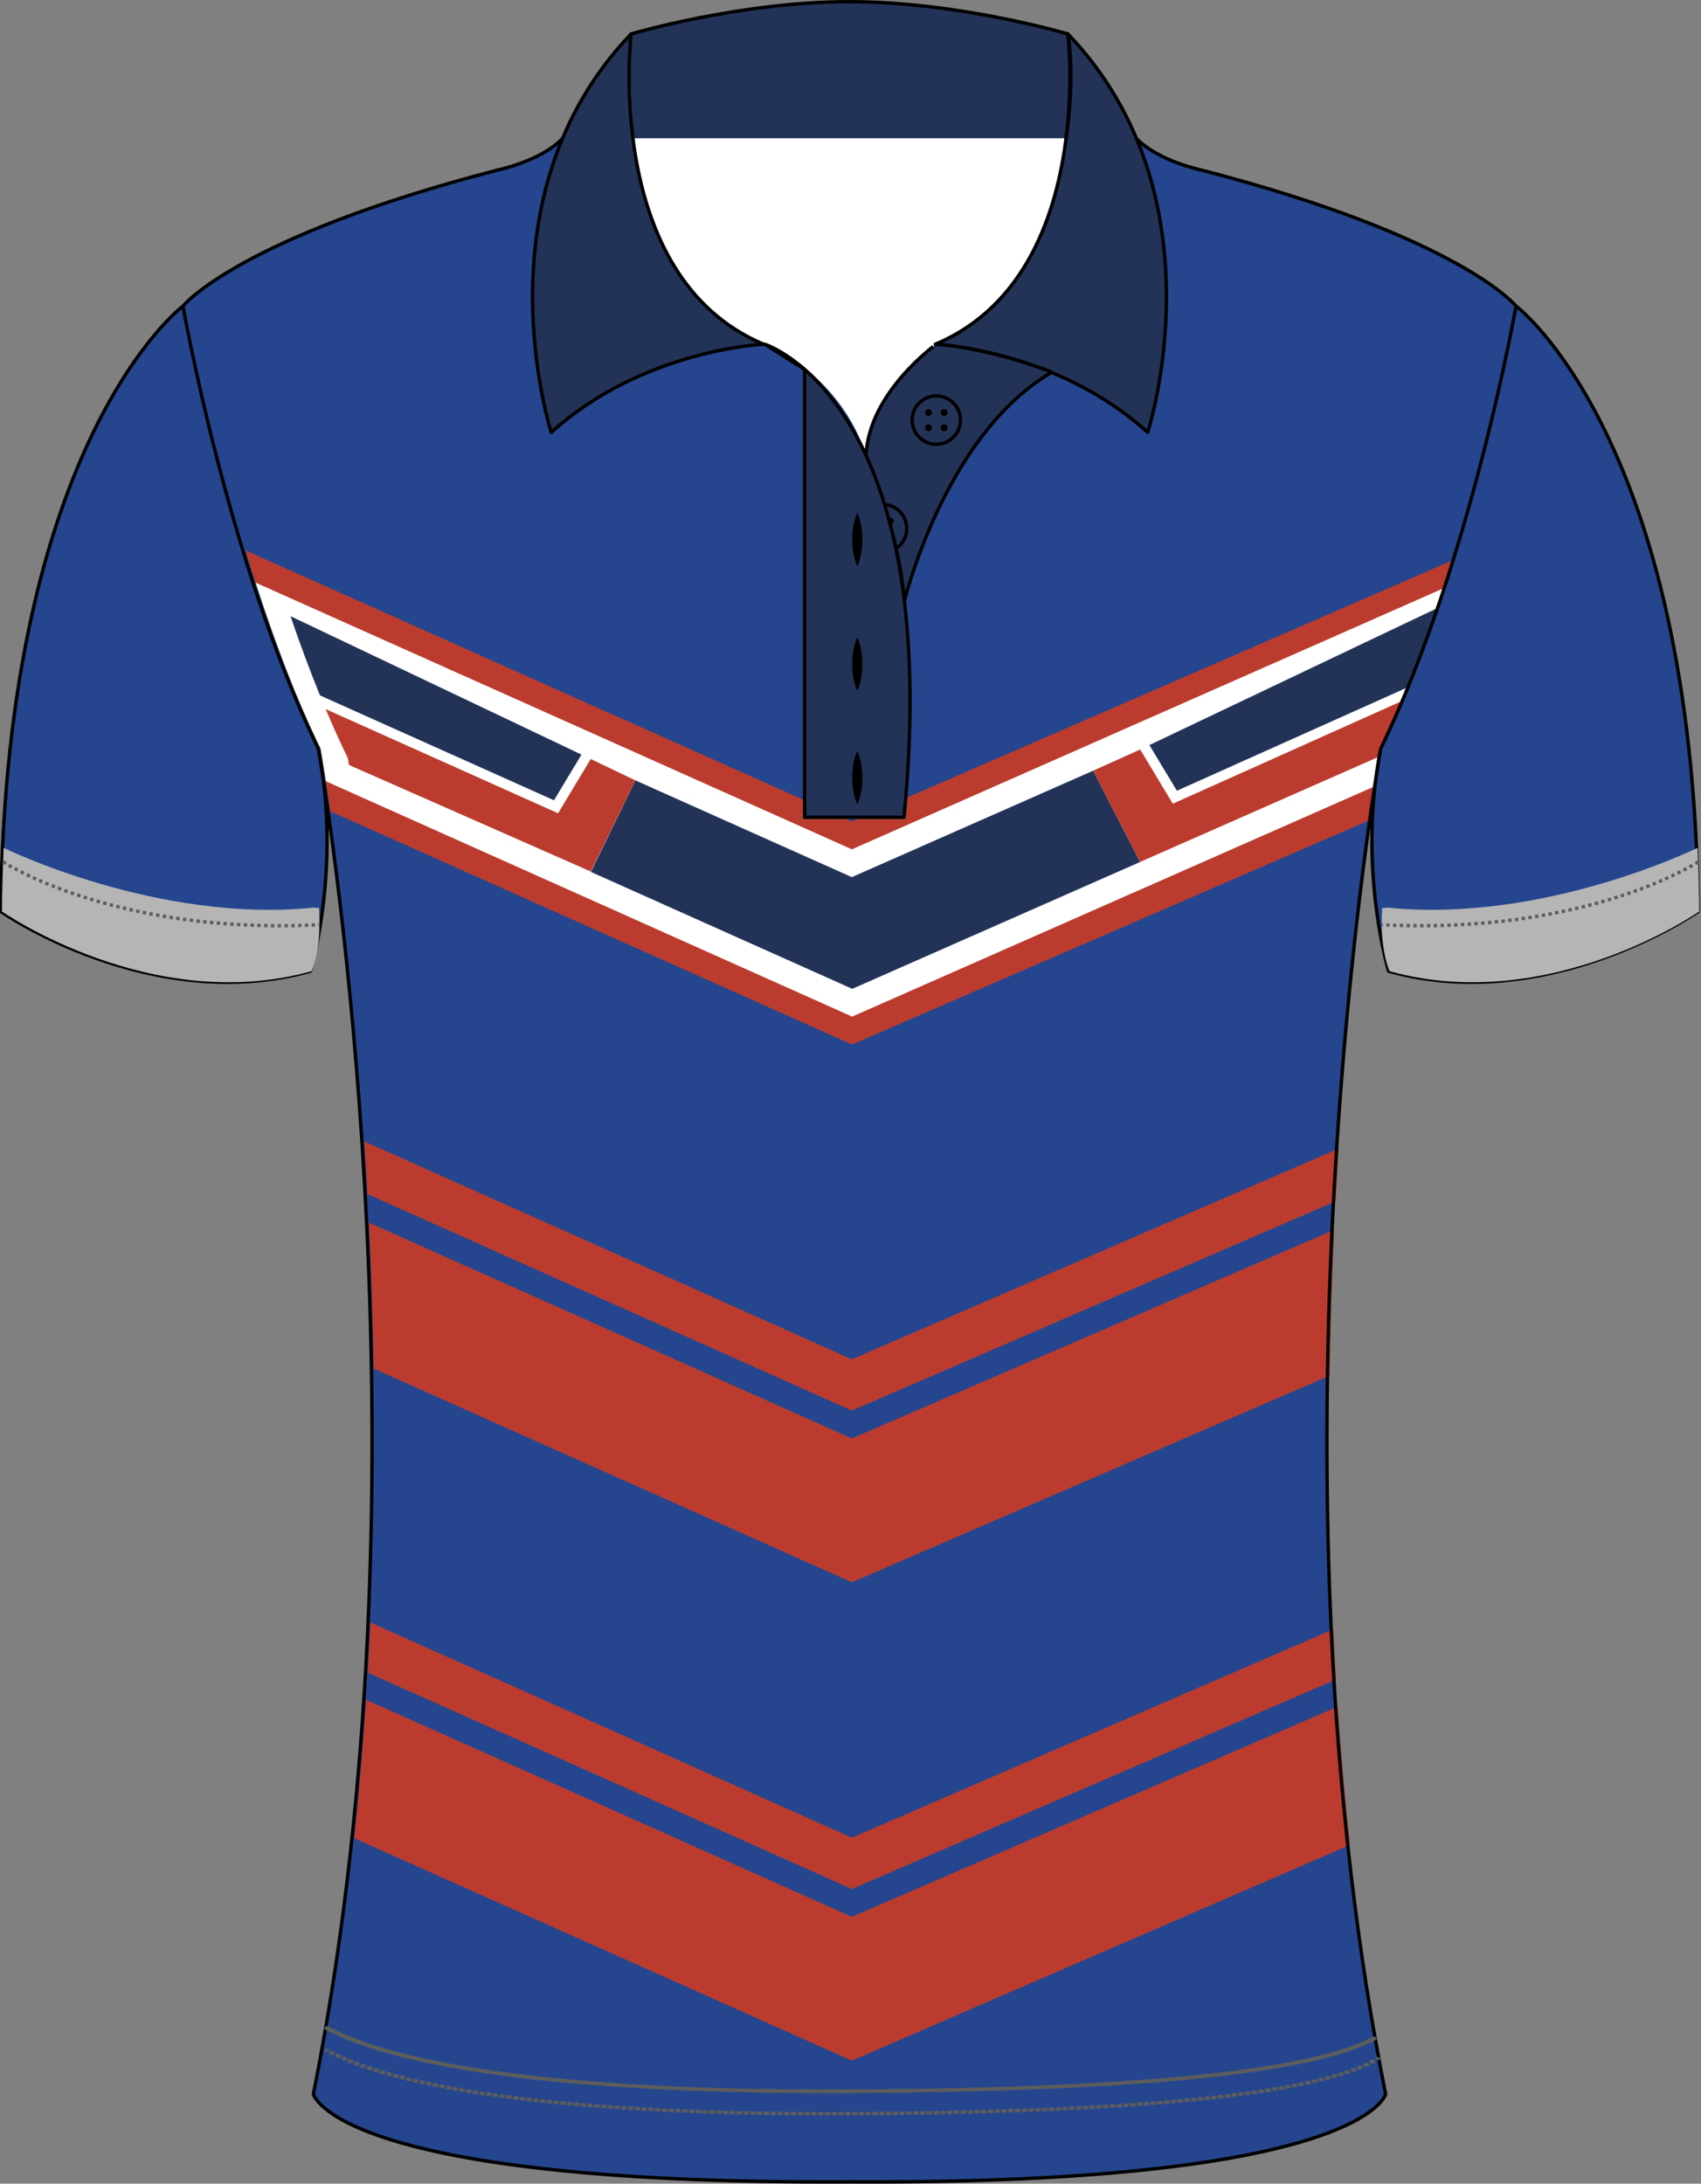 <?xml version="1.0" encoding="utf-8"?>
<!-- Generator: Adobe Illustrator 19.1.0, SVG Export Plug-In . SVG Version: 6.00 Build 0)  -->
<svg version="1.1" id="Layer_1" xmlns="http://www.w3.org/2000/svg" xmlns:xlink="http://www.w3.org/1999/xlink" x="0px" y="0px"
	 viewBox="0 0 501.01 643" style="enable-background:new 0 0 501.01 643;" xml:space="preserve">
<rect x="0" y="0" width="501.01" height="643" fill="#808080" stroke="none"/>
<style type="text/css">
	<![CDATA[
	@font-face{font-family:'codaheavy';src:url('/fonts/coda-heavy-webfont.woff') format('woff')}
	text{font-family:Impact,codaheavy,sans-serif}
	.Colour1.fill{fill:#25468E;}
	.Colour2.fill{fill:#BB3C2E;}
	.Colour3.fill{fill:#233358;}
	.Colour4.fill{fill:#FFFFFF;}
	.ArmTrim.fill{fill:#B5B5B5;}
	.Collar.fill{fill:#233358;}
	.st0{fill:none;stroke:#000000;stroke-linecap:round;stroke-linejoin:round;}
	.st1{fill:#FFFFFF;}
	.st2{fill:none;stroke:#5D5D5D;stroke-miterlimit:10;}
	.st3{fill:none;stroke:#5D5D5D;stroke-miterlimit:10;stroke-dasharray:1,1;}
	.st4{fill:none;stroke:#000000;stroke-miterlimit:10;}
	.st5{fill:#5D5D5D;}
	.st6{fill:none;stroke:#5D5D5D;stroke-miterlimit:10;stroke-dasharray:1;}
	]]>
</style>
<path class="Colour1 fill" d="M250.5,642.48c-151.65,0.75-157.91-25.84-157.91-25.84c38.04-190.74,1.45-396.2,1.45-396.2
	C67.46,165.77,54.18,90.13,54.18,90.13S70.32,69.9,146.9,50.06c0,0,12.76-2.62,19.14-9.36h168.92c6.38,6.74,19.14,9.36,19.14,9.36
	c76.58,19.85,92.72,40.07,92.72,40.07s-13.28,75.65-39.86,130.32c0,0-36.59,205.46,1.45,396.2
	C408.41,616.65,402.15,643.23,250.5,642.48"/>
<path class="Colour2 fill" d="M250.95,241.9L72.19,162.03c5.92,19.4,13.34,40.09,22.25,58.42c0,0,1.17,6.59,2.87,18.46l153.64,68.65
	l153.21-66.39c1.88-13.3,3.2-20.72,3.2-20.72c8.52-17.53,15.68-37.22,21.47-55.88L250.95,241.9z"/>
<path class="Colour4 fill" d="M250.91,250.09L75.17,171.51c5.37,16.54,11.79,33.56,19.26,48.93c0,0,0.6,3.37,1.56,9.61l155,69.3
	l154.61-68.12c1.07-7,1.74-10.8,1.74-10.8c7.28-14.97,13.56-31.51,18.84-47.65L250.91,250.09z"/>
<path class="Colour2 fill" d="M250.9,564.44l143.17-61.95c0.91,13.46,2.09,27.07,3.58,40.74L250.9,606.77l-146.56-65.48
	c1.46-13.69,2.62-27.31,3.51-40.77l141.52,63.23L250.9,564.44z M393.56,494.5c-0.3-4.95-0.56-9.87-0.79-14.76L250.9,541.12
	l-141.8-63.36c-0.22,4.9-0.47,9.82-0.75,14.78l142.56,63.69L393.56,494.5z M249.37,422.89l-140.7-62.86
	c0.67,13.68,1.16,28.06,1.42,42.97l140.82,62.92l140.76-60.88c0.23-14.88,0.7-29.25,1.35-42.93L250.9,423.58L249.37,422.89z
	 M107.29,336.09c0.34,5.06,0.65,10.24,0.94,15.53l142.67,63.74l142.54-61.66c0.28-5.29,0.59-10.46,0.92-15.52L250.9,400.26
	L107.29,336.09z"/>
<polygon class="Colour3 fill" points="251.02,291.17 335.82,253.81 321.97,226.94 250.89,258.28 187.15,229.79 174.03,256.74 "/>
<path class="Colour3 fill" d="M346.64,232.84l68.92-30.88c3.13-7.67,6.02-15.52,8.68-23.33l-85.7,40.76L346.64,232.84z"/>
<path class="Colour2 fill" d="M335.82,220.69l-13.85,6.25l13.85,26.86l71.19-31.36c0.22-1.3,0.34-2,0.34-2
	c2.28-4.68,4.45-9.52,6.53-14.45l-68.45,30.67L335.82,220.69z"/>
<path class="Colour3 fill" d="M163.17,235.65l-68.92-30.88c-3.13-7.67-6.02-15.52-8.68-23.33l85.7,40.76L163.17,235.65z"/>
<path class="Colour2 fill" d="M173.99,223.5l13.15,6.29l-13.15,26.83l-71.19-31.36c-0.22-1.3-0.34-2-0.34-2
	c-2.28-4.68-4.45-9.52-6.53-14.45l68.45,30.67L173.99,223.5z"/>
<path class="Colour1 fill" d="M446.82,90.13c0,0,52.18,38.95,53.68,178.25c0,0-43.92,30.71-91.22,17.6c0,0-9.27-30.58-2.32-65.53
	C406.96,220.44,430.18,173.26,446.82,90.13z"/>
<path class="Colour1 fill" d="M54.18,90.13c0,0-52.18,38.95-53.68,178.25c0,0,43.92,30.71,91.22,17.6c0,0,9.27-30.58,2.32-65.53
	C94.04,220.44,70.82,173.26,54.18,90.13z"/>
<path class="st0" d="M93.75,220.44c-0.12-0.24-0.23-0.48-0.34-0.72 M406.67,220.44c0,0-0.53,2.95-1.38,8.47 M446.53,90.13
	c0,0-16.14-20.22-92.72-40.07c0,0-12.76-2.62-19.14-9.36H165.75c-6.38,6.74-19.14,9.36-19.14,9.36
	C70.03,69.9,53.89,90.13,53.89,90.13 M53.89,90.13c0,0,13.17,74.99,39.52,129.6 M406.67,220.44c0.12-0.24,0.23-0.48,0.34-0.72
	 M95.13,228.91c-0.86-5.52-1.38-8.47-1.38-8.47 M407.01,219.73c26.35-54.62,39.52-129.6,39.52-129.6 M95.13,228.91
	c6.31,40.54,30.65,219.84-2.83,387.73c0,0,6.26,26.59,157.91,25.84c151.65,0.75,157.91-25.84,157.91-25.84
	c-33.48-167.89-9.14-347.19-2.83-387.73 M406.67,220.44c0,0,0.12-0.25,0.34-0.72 M405.28,228.91c-4.1,31.28,3.71,57.06,3.71,57.06
	c47.3,13.11,91.22-17.6,91.22-17.6c-1.5-139.31-53.68-178.25-53.68-178.25 M406.67,220.44c-0.57,2.86-1.02,5.68-1.38,8.47
	 M53.89,90.13c0,0-52.18,38.95-53.68,178.25c0,0,43.92,30.71,91.22,17.6c0,0,7.81-25.79,3.71-57.06 M93.4,219.73
	c0.22,0.47,0.34,0.72,0.34,0.72 M95.13,228.91c-0.37-2.79-0.82-5.61-1.38-8.47"/>
<path class="st1" d="M186.71,40.69c0,0,3.29,48.94,40.84,61.65c0,0,20.38,9.05,27.53,31.78c0,0,0.04-17.63,20.7-32.76
	c0,0,30.65-7.7,38.52-60.67H186.71z"/>
<path class="ArmTrim fill" d="M407.13,267.38c-0.89,12.24,2.16,18.6,2.16,18.6c47.3,13.11,91.22-17.6,91.22-17.6
	c-0.07-6.45-0.25-12.69-0.52-18.72c0,0-45.27,22.28-91.25,17.6L407.13,267.38z"/>
<path class="ArmTrim fill" d="M93.94,267.38c0.89,12.24-2.16,18.6-2.16,18.6c-47.3,13.11-91.22-17.6-91.22-17.6
	c0.07-6.45,0.25-12.69,0.52-18.72c0,0,45.27,22.28,91.25,17.6L93.94,267.38z"/>
<path class="st2" d="M236.99,109.16v131.51h29.28c8.29-84.73-14.39-118.85-29.25-131.87L236.99,109.16z"/>
<path class="st2" d="M96.25,597c14.67,8.05,53.26,19.29,154.26,18.79c103.23-0.51,140.87-8.07,154.79-15.72"/>
<g>
	<g>
		<path class="st2" d="M96.25,603.6c0.14,0.08,0.29,0.16,0.44,0.24"/>
		<path class="st3" d="M97.57,604.3c15.61,7.99,54.83,18.57,152.94,18.09c103.77-0.51,141.26-8.15,155.01-15.84"/>
		<path class="st2" d="M405.95,606.3c0.15-0.08,0.29-0.17,0.43-0.25"/>
	</g>
</g>
<path class="Collar fill" d="M186.19,9.99c0,0-8.51,71.4,39.04,91.37c0,0-35.54,1.5-62.56,25.96C162.66,127.32,140.14,57.92,186.19,9.99z
	 M250.5,0.5c-32.28,0-64.31,9.49-64.31,9.49s-1.23,13.91,0.52,30.71H314.3c0,0,2.82-17.17,0.52-30.71
	C314.82,9.99,282.79,0.5,250.5,0.5 M314.82,9.99c0,0,8.51,71.4-39.04,91.37c0,0,35.54,1.5,62.56,25.96
	C338.34,127.32,360.86,57.92,314.82,9.99z"/>
<path class="st0" d="M185.89,9.99c-46.05,47.93-23.52,117.34-23.52,117.34c27.03-24.47,62.56-25.96,62.56-25.96
	C177.38,81.39,185.89,9.99,185.89,9.99"/>
<path class="st0" d="M314.01,40.65c2.14-17.02,0.52-30.67,0.52-30.67"/>
<path class="st0" d="M185.89,9.99c0,0,32.03-9.49,64.31-9.49s64.31,9.49,64.31,9.49"/>
<path class="st0" d="M314.01,40.65c0.14-0.87,2.75-17.49,0.52-30.67"/>
<path class="st0" d="M314.01,40.65c-2.76,21.93-11.76,49.47-38.52,60.71c0,0,35.54,1.5,62.56,25.96c0,0,22.52-69.4-23.52-117.34"/>
<path class="Collar fill" d="M275.78,101.36c0,0-19.87,14.1-20.7,32.76c0,0,9.77,22.26,11.29,42.87c0,0,11.9-49.05,43.44-67.39
	C309.81,109.6,292.61,102.67,275.78,101.36z"/>
<path class="st0" d="M255.08,134.12c0,0,9.77,22.26,11.29,42.87c0,0,11.9-49.05,43.44-67.39c0,0-17.21-6.93-34.04-8.24
	C275.78,101.36,255.91,115.46,255.08,134.12z"/>
<g>
	<ellipse class="st4" cx="275.78" cy="123.7" rx="7.13" ry="7.12"/>
	<g>
		<circle cx="273.48" cy="121.48" r="1.01"/>
		<circle cx="278.07" cy="121.48" r="1.01"/>
		<circle cx="273.48" cy="125.93" r="1.01"/>
		<circle cx="278.07" cy="125.93" r="1.01"/>
	</g>
</g>
<g>
	<ellipse class="st4" cx="259.94" cy="155.63" rx="7.13" ry="7.12"/>
	<g>
		<circle class="st5" cx="257.65" cy="153.41" r="1.01"/>
		<circle cx="262.24" cy="153.41" r="1.01"/>
		<circle class="st5" cx="257.65" cy="157.86" r="1.01"/>
		<circle class="st5" cx="262.24" cy="157.86" r="1.01"/>
	</g>
</g>
<g>
	<path class="st6" d="M0.86,253.77c0,0,32.62,21.54,93.18,18.54"/>
	<path class="st6" d="M500.22,253.77c0,0-32.62,21.54-93.18,18.54"/>
</g>
<path class="st2" d="M95.68,597c14.67,8.05,53.26,19.29,154.26,18.79c103.23-0.51,140.87-8.07,154.79-15.72"/>
<g>
	<g>
		<path class="st2" d="M95.68,603.6c0.14,0.08,0.29,0.16,0.44,0.24"/>
		<path class="st3" d="M97,604.3c15.61,7.99,54.83,18.57,152.94,18.09c103.77-0.51,141.26-8.15,155.01-15.84"/>
		<path class="st2" d="M405.39,606.3c0.15-0.08,0.29-0.17,0.43-0.25"/>
	</g>
</g>
<path class="Collar fill" d="M225.23,101.36c0,0,53.05,16.48,41.04,139.31h-29.28V108.79"/>
<path class="st0" d="M225.23,101.36l11.76,7.43v131.88h29.28C278.28,117.84,225.23,101.36,225.23,101.36z"/>
<path d="M252.51,151c0,0,0.5,0.98,0.86,2.46c0.4,1.47,0.64,3.44,0.64,5.41c0,1.97-0.24,3.93-0.64,5.41
	c-0.36,1.47-0.86,2.46-0.86,2.46s-0.51-0.98-0.86-2.46c-0.4-1.47-0.64-3.44-0.64-5.41c0-1.97,0.24-3.93,0.64-5.41
	C252.01,151.98,252.51,151,252.51,151z"/>
<path d="M252.51,187.69c0,0,0.5,0.98,0.86,2.46c0.4,1.47,0.64,3.44,0.64,5.41c0,1.97-0.24,3.93-0.64,5.41
	c-0.36,1.47-0.86,2.46-0.86,2.46s-0.51-0.98-0.86-2.46c-0.4-1.47-0.64-3.44-0.64-5.41c0-1.97,0.24-3.93,0.64-5.41
	C252.01,188.68,252.51,187.69,252.51,187.69z"/>
<path d="M252.51,221.15c0,0,0.5,0.98,0.86,2.46c0.4,1.47,0.64,3.44,0.64,5.41c0,1.97-0.24,3.93-0.64,5.41
	c-0.36,1.47-0.86,2.46-0.86,2.46s-0.51-0.98-0.86-2.46c-0.4-1.47-0.64-3.44-0.64-5.41c0-1.97,0.24-3.93,0.64-5.41
	C252.01,222.13,252.51,221.15,252.51,221.15z"/>
<g id="FBodyLogos"></g>
</svg>
